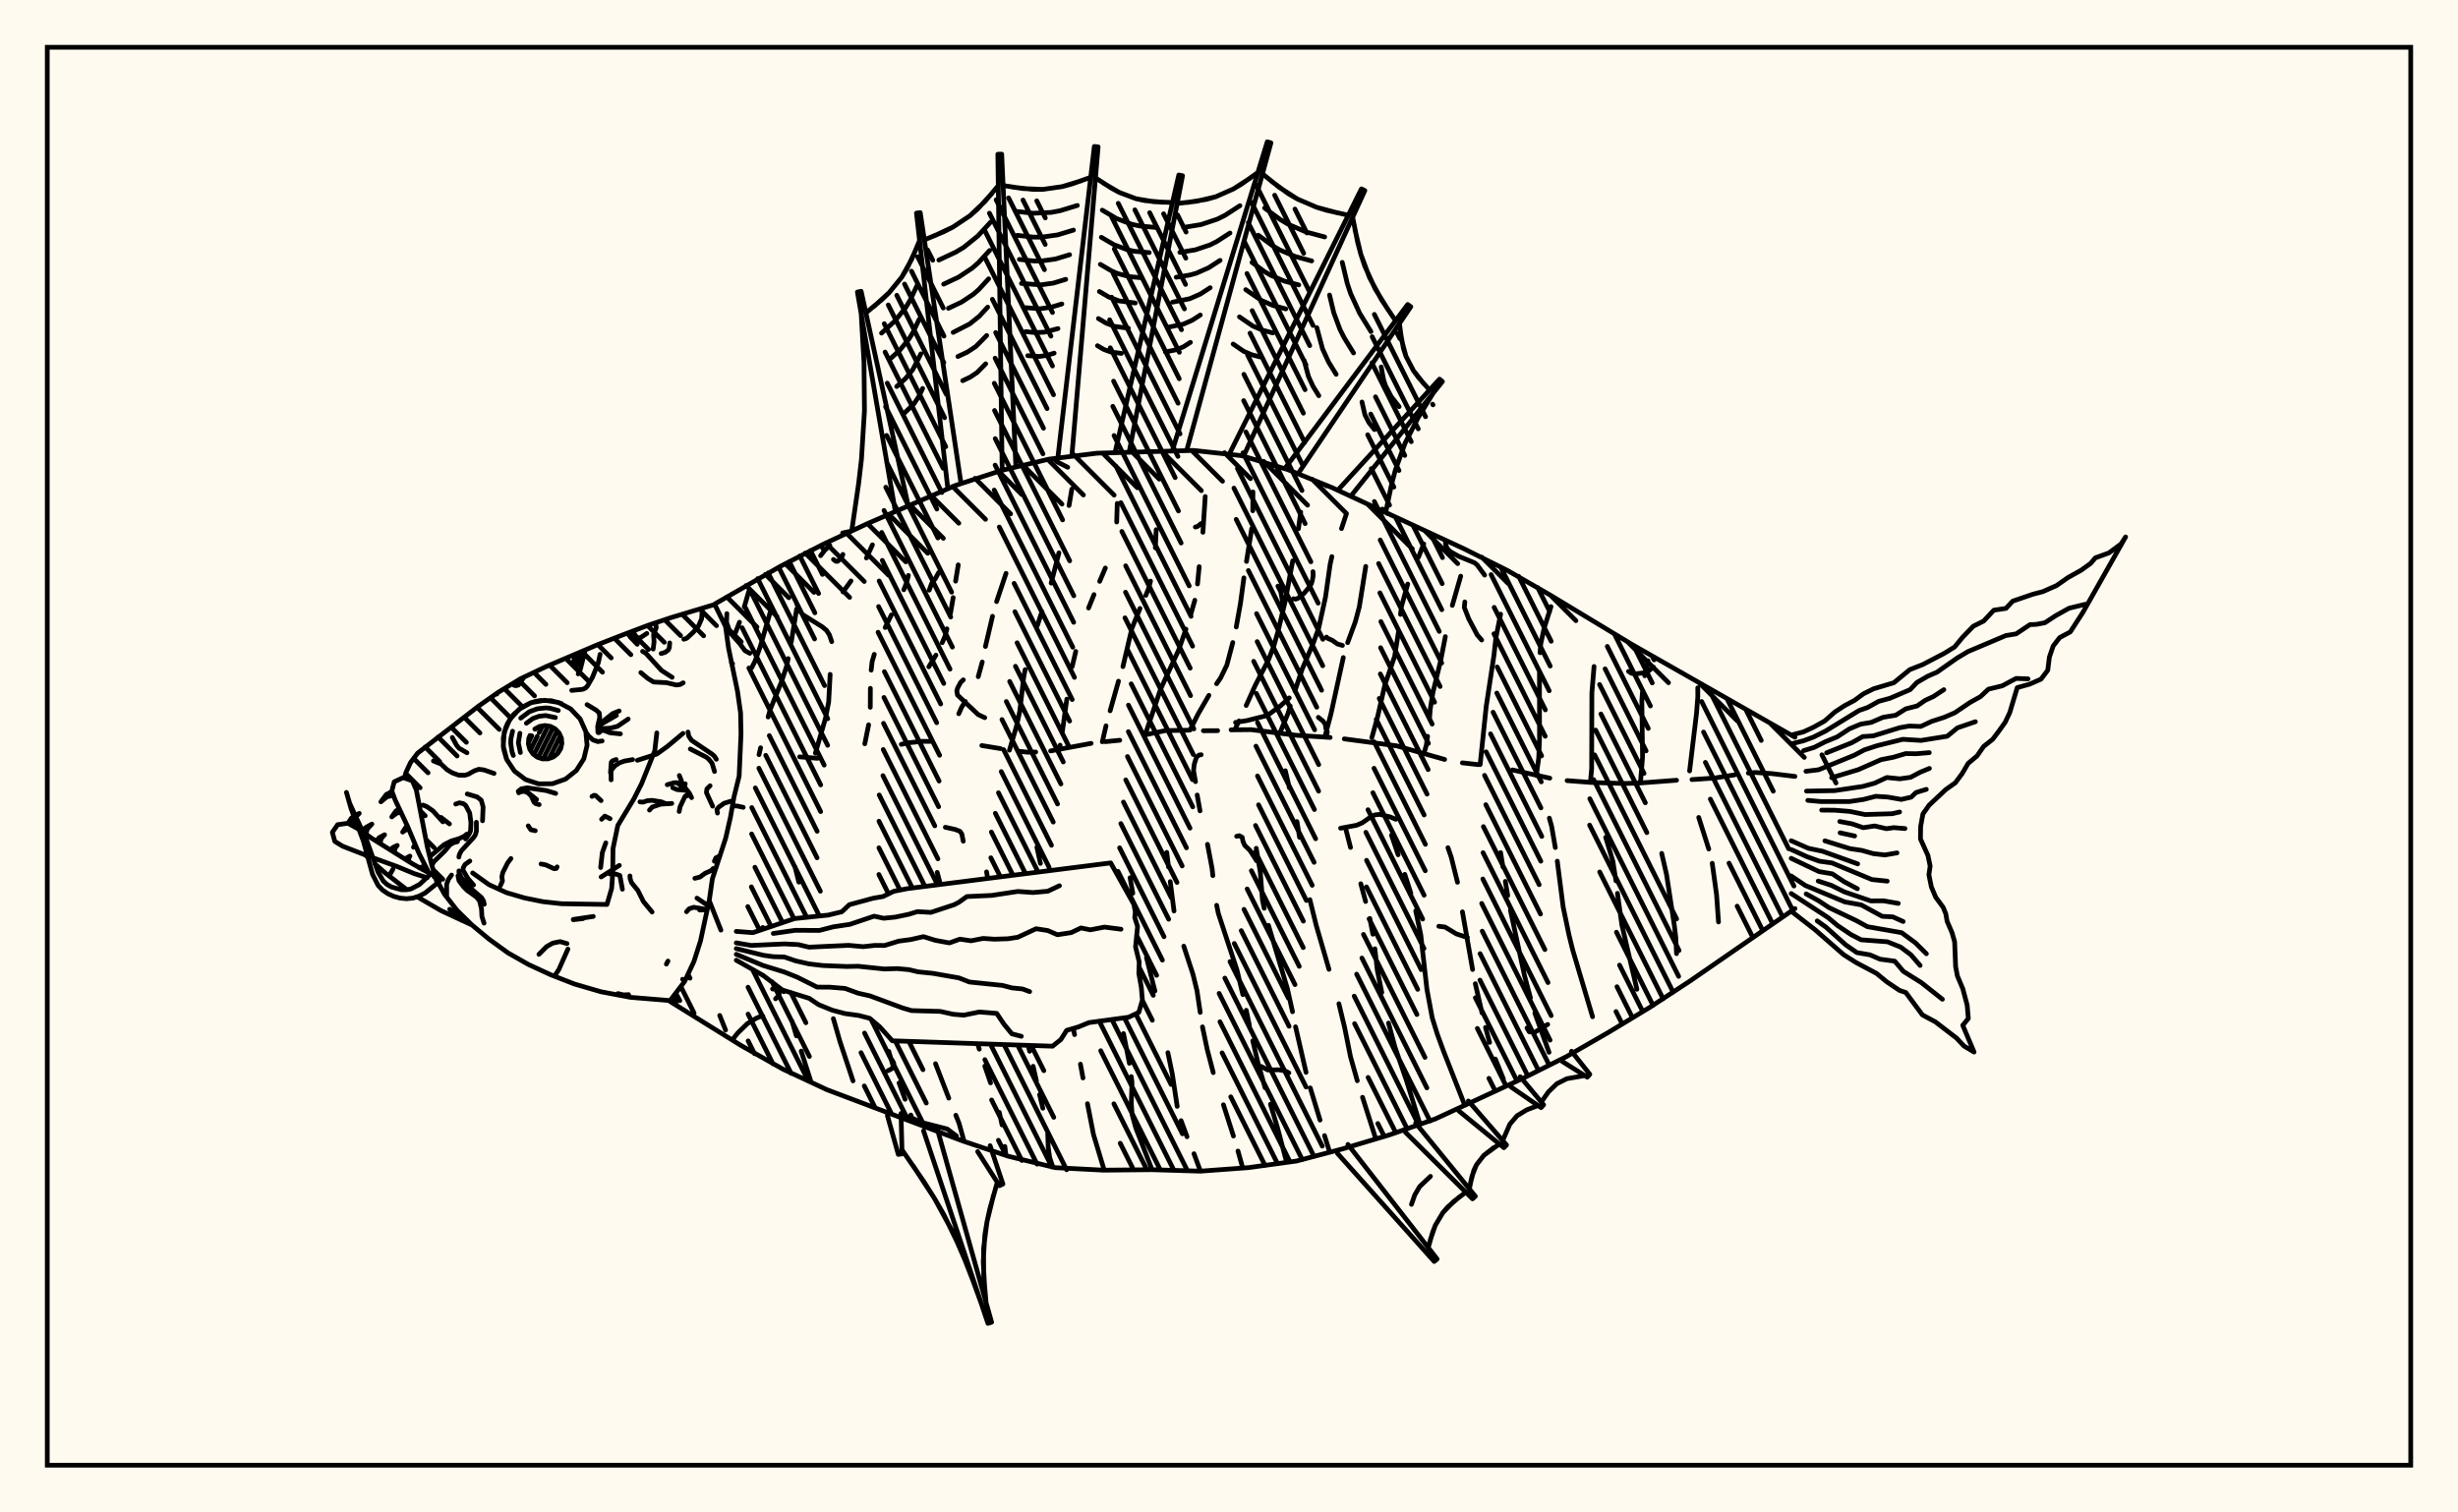 <svg xmlns="http://www.w3.org/2000/svg" width="520" height="320"><rect x="0" y="0" width="520" height="320" fill="floralwhite"/><rect x="10" y="10" width="500" height="300" stroke="black" stroke-width="1" fill="none"/><path stroke="black" stroke-width="1" fill="none" stroke-linecap="round" stroke-linejoin="round" d="
M 151.2 127.8 165.08 119.83 174.17 115.15 183.44 110.82 202.21 102.68 211.94 99.52 221.89 97.15 232.04 95.89 252.49 95.3 262.66 96.41 272.45 99.36 281.92 103.22 309.76 116.13 318.91 120.7 327.78 125.8 345.29 136.37 379.73 155.98 
M 379.73 192.23 357.51 207.57 348.95 213.18 340.2 218.47 331.34 223.58 322.19 228.15 303.62 236.75 293.96 240.11 284.16 243.04 274.27 245.65 264.14 247.04 253.94 247.79 243.72 247.48 233.49 247.58 223.27 247.05 213.33 244.64 203.63 241.39 174.93 230.55 165.66 226.22 156.75 221.19 141.76 211.89 
M 169.17 160.13 172.93 160.44 
M 190.67 157.49 192.06 157.17 195.11 156.85 196.81 156.86 
M 207.71 157.74 211.68 158.39 
M 215.58 158.95 217.47 159.16 219.11 159.11 
M 222.26 158.88 230.83 157.28 
M 233.85 156.92 236.89 156.62 
M 242.4 155.45 246.51 154.58 251.35 154.5 
M 254.58 154.61 257.6 154.59 
M 260.44 154.42 264.68 154.38 274.14 155.56 281.4 156.03 
M 284.39 156.33 295.45 157.8 305.62 160.68 
M 309.37 161.4 312.79 161.78 
M 319.96 162.9 327.87 164.64 
M 331.53 165.16 336.69 165.55 343.52 165.77 346.74 165.68 354.68 165.08 
M 357.94 164.94 362.69 164.62 366.98 163.94 
M 369.87 163.57 371.35 163.44 374.76 163.67 379.73 164.27 
M 142.96 210.13 143.82 211.71 
M 152.26 214.85 153.5 217.94 
M 158.4 125.15 157.45 128.43 
M 156.44 131.65 155.26 134.71 
M 150.03 190.52 152.51 196.79 
M 163.15 128.79 160.83 136.84 159.72 139.91 159.01 141.3 
M 161.37 196.23 161.47 196.51 
M 165.72 209.52 165.81 209.82 
M 167.55 216.04 168.48 219.17 
M 169.5 222.39 171.6 228.99 
M 175.56 115.41 174.5 116.41 173.6 117.57 
M 168.53 128.85 167.39 135.87 
M 166.74 139.34 166.38 141.04 165.36 144.15 162.96 150.07 162.5 151.7 
M 160.91 158.21 160.57 159.67 
M 168.16 183.34 169 186.64 
M 176.3 215.52 177.7 220.38 180.46 228.69 
M 184.57 115.27 183.29 118.06 
M 180.03 122.91 178.34 125.24 
M 175.62 142.68 175.31 148.49 174.65 151.92 172.5 159.34 
M 188.02 222.44 189 225.7 
M 190.2 229.13 191.47 232.58 
M 192.69 235.91 193.26 237.45 
M 192.17 121.75 191.77 123.35 191.2 124.78 
M 188.57 130.11 187.26 132.77 
M 184.96 138.44 184.5 139.98 184.3 141.79 
M 184.13 145.64 184.11 149.65 
M 183.76 153.35 182.95 157.37 
M 197.91 225.05 200.72 232.34 
M 202.21 235.96 202.9 237.69 203.96 241.5 
M 202.72 119.51 202.16 122.96 
M 201.65 126.43 201.07 129.82 
M 200.33 133.04 199.92 134.6 199.33 135.98 
M 198 138.61 196.5 141.08 
M 198.27 184.58 198.95 187.13 
M 206.81 220.82 207.17 221.98 
M 208.34 225.57 209.56 229.11 
M 211.4 235.34 211.99 238.01 
M 212.58 242.56 212.81 244.47 
M 212.83 121.31 210.83 127.29 
M 209.97 130.39 208.47 136.78 
M 207.8 140.06 206.95 143.17 
M 204.23 148.41 203.44 149.62 202.83 151.01 
M 208.71 184.47 208.96 185.87 
M 217.53 221.18 217.82 222.42 
M 218.56 225.6 219.25 228.65 
M 219.93 231.6 220.62 234.48 
M 221.65 239.65 221.75 242.71 222.06 244.92 222.74 246.92 
M 226.75 103.48 226.16 106.96 
M 224.02 116.97 222.38 123.37 
M 220.43 129.39 219.45 132.37 
M 216.88 141.67 216.56 143.33 215.74 150.49 215.01 153.76 213.55 158.72 
M 219.36 179.24 220.11 182.68 
M 227.06 217.59 227.33 218.9 
M 228.57 225.15 229.11 228.07 
M 230.06 233.52 231.33 240.04 233.6 247.58 
M 236.36 106.51 236.24 110.45 
M 233.84 120.18 232.64 123 
M 231.44 125.8 230.29 128.64 
M 227.58 137.83 226.82 141.05 
M 225.69 147.92 224.72 154.98 
M 224.27 157.66 224.14 158.64 
M 237.68 218.68 238.93 224.97 
M 239.33 227.79 239.48 229.12 239.33 233.47 239.5 235.8 240.3 238.7 243.72 247.48 
M 244.6 112.06 244.42 115.91 
M 243.4 122.95 242.98 124.54 242.4 125.96 
M 241.17 128.73 239.45 132.97 237.56 141.04 
M 236.62 144.12 234.85 150.39 
M 233.98 153.57 233.2 156.95 
M 239.07 185.71 239.65 188.99 
M 242.54 202.6 244.33 209.68 
M 247.07 222.72 248.02 227.32 249.04 234.08 
M 249.86 237.1 251.12 240.51 
M 252.59 244.1 253.96 247.79 
M 254.97 105.05 254.48 112.62 
M 253.69 119.89 253.34 123.56 
M 252.77 127 251.88 130.11 
M 250.89 133.11 249.34 137.55 245.52 145.82 242.27 155.46 
M 246.83 180.34 247.21 183.45 
M 247.57 186.53 248.37 192.75 
M 250.43 200.18 252.37 206.11 253.23 209.61 253.91 214.2 
M 254.39 217.26 255.39 222.04 256.67 226.94 
M 258.82 233.74 260.94 240.36 
M 261.9 243.53 262.91 247.13 
M 265.06 104.08 265.03 108.07 
M 264.8 111.86 263.7 118.79 
M 263.15 122.26 262.44 127.57 261.53 132.66 
M 260.8 135.94 259.54 140.73 258.21 143.46 257.38 144.66 
M 255.75 147.12 253.49 151.02 251.76 154.46 
M 253.27 168.21 253.87 171.56 
M 255.45 178.64 256.42 183.74 256.58 185.26 
M 257.39 191.54 257.74 193.24 261.69 205.25 262.93 210.43 
M 263.65 213.75 264.33 217.01 
M 265.03 220.23 266.18 225.1 267.64 230.15 
M 268.77 233.63 270.26 238.6 272.2 245.94 
M 275.17 108.35 274.69 111.87 
M 273.48 118.66 271.91 127.09 270.38 133.56 269.48 136.68 268.35 139.61 265.56 144.99 263.64 149.26 
M 262.13 152.52 261.24 154.33 
M 265.76 179.48 266.62 184.49 267.08 190.44 267.45 192.17 
M 268.35 195.78 272.32 209.06 273.44 214.06 
M 274.08 217.25 276.3 226.89 
M 277.19 230.18 279.26 236.98 
M 280.21 240.27 281.31 243.79 
M 284.79 108.85 283.8 111.84 
M 281.76 117.76 281.4 119.38 280.41 126.36 278.97 132.9 277.91 135.86 275.48 141.58 273.94 146.21 
M 272.96 149.38 272.47 150.97 270.77 155.07 
M 271.92 163.07 272.78 166.69 
M 274.37 173.82 274.93 177.16 
M 277.11 190.35 278.44 195.74 281.15 205.09 
M 283.25 212.37 284.46 217.39 285.71 223.6 287.14 228.66 
M 288.25 232.16 291.06 240.98 
M 288.93 119.84 287.57 128.39 286.73 131.54 285.1 135.97 
M 284.18 139.12 281.58 151 280.27 155.95 
M 284.75 175.58 285.71 179.3 
M 287.88 186.98 288.9 190.73 
M 289.79 194.32 290.44 197.66 
M 290.86 200.74 291.36 205.17 292.32 209.99 
M 293.75 216.46 295.09 221.48 297.62 228.85 300.41 237.87 
M 301.2 115.07 300.08 117.91 
M 297.81 123.57 296.51 128.22 296.28 129.99 
M 295.87 133.58 295.05 138.84 292.96 144.96 291.42 151.73 290.22 156.07 
M 294.38 176.71 295.78 180.85 
M 297.19 184.99 298.47 188.99 
M 299.5 192.71 300.57 197.76 301.87 209.31 302.99 215.34 304.07 218.81 305.45 222.57 309.88 233.86 
M 309.02 121.9 307.24 128.09 
M 305.77 134.69 304.77 139.82 303.15 146.47 302.57 150.06 302.42 152.01 
M 302.01 155.79 301.75 157.64 301.23 159.45 
M 306.32 179.35 307.02 181.38 308.34 186.67 
M 309.38 192.92 311.53 205.12 
M 312.11 208.13 313.53 214.32 
M 314.27 217.39 315.13 220.56 
M 316.35 224.07 318.05 228.29 
M 317.46 129.94 316.45 135 316.05 138.67 314.42 149.42 313.13 161.77 
M 317.46 180.39 317.96 183.44 
M 318.46 186.48 318.97 189.5 
M 319.53 192.55 322.5 206.36 323.77 211.12 
M 324.7 214.34 327.7 222.64 
M 328.12 128.34 326.67 132.91 325.95 136.22 325.81 138.1 
M 325.68 142.04 325.69 156.43 325.52 160.41 325.01 164.08 
M 327.77 173.1 328.25 174.82 329.03 179.32 
M 329.45 182.2 330.69 191.89 331.93 197.83 332.69 200.92 336.91 215.12 
M 337.23 141.01 336.77 146.55 336.72 162.69 336.45 165.55 
M 339.69 177.16 341.21 182.22 341.86 186.37 
M 342.18 189.01 343.11 195.68 346.29 209.31 
M 348.65 139.78 347.95 142.98 
M 347.47 146.42 347.34 148.25 347.49 160.21 347.04 165.66 
M 351.54 180.56 352.56 185.01 354.2 195.7 354.51 198.27 354.68 201.76 
M 359.17 145.52 359.18 147.44 358.9 150.97 357.44 163.11 
M 359.37 172.95 361.5 179.64 
M 362.23 182.65 363.14 189.26 363.56 195.07 
M 314.08 121.68 312.48 119.5 311.92 119.06 308.61 117.71 306.88 116.74 306.2 116.11 305.83 115.2 305.75 114.31 
M 273.63 126.68 274.12 126.77 274.64 126.56 275.86 125.54 276.89 124.33 277.39 123.57 277.63 122.85 277.81 121.7 277.76 120.95 
M 252.88 111.51 253.36 111.38 254.08 110.78 
M 225.88 98.86 223.68 97.74 222.97 97.02 
M 187.85 226.54 188.59 226.15 189.11 225.59 189.08 224.91 188.61 224.11 
M 265.86 182.15 264.43 179.92 263.33 178.86 262.95 178.01 262.79 177.15 262.17 176.81 261.61 176.94 
M 203.78 177.98 203.47 176.43 203.09 175.89 202.07 175.49 199.99 175.03 
M 284 136.56 282.94 136.25 281.82 135.46 280.8 135.02 280.63 134.79 
M 252.91 165.38 252.5 163.02 252.65 161.67 253.1 160.25 253.61 159.77 254.11 159.68 
M 272.66 226.99 271.89 226.58 270.54 226.34 268.23 226.39 266.81 225.64 
M 270.35 124.01 270.96 125.23 271.29 127.04 271.27 128.23 271.03 129.01 
M 327.42 216.75 324.7 218.39 323.52 218.31 323.04 217.5 
M 198.59 121.12 197.89 122.4 197.11 123.41 196.58 124.86 
M 280.8 102.77 280.58 102.8 
M 175.96 135.76 175.45 134.29 174.85 133.37 173.95 132.62 169.78 130.01 169.07 129.09 168.52 127.63 
M 349.8 141.13 348.76 141.96 347.61 142.37 345.77 142.6 345.12 142.44 344.52 142.05 
M 158.63 138.23 157.61 137.67 156.49 136.16 154.48 133.9 153.7 131.65 153.77 129.83 
M 157.23 170.81 156 170.54 154.94 170.53 
M 164.07 211.32 164.81 210.57 164.87 210.05 164.19 209.34 163.43 209.24 
M 310.45 198.36 308.1 197.59 305.7 196.14 304.39 195.98 
M 176.32 118.37 176.81 118.75 177.19 118.77 178.04 118 178.32 117.3 
M 161.4 215 161.02 215 159.98 215.44 158.12 216.57 156.09 218.54 155.22 219.63 
M 202.33 240.33 200.39 238.87 195.09 237.51 193.02 236.6 192.55 236.08 
M 272.75 147.66 270.8 149.42 268.61 151.01 267.6 151.5 263.87 152.44 261.38 152.85 
M 313.45 135.41 312.51 134.33 310.72 130.93 309.78 128.53 309.89 127.35 
M 295.28 173.34 294.08 172.84 291.91 172.31 290.92 172.4 290.05 172.79 288.22 174.07 287.02 174.6 283.61 175.23 
M 203.8 143.84 203.23 144.37 202.59 145.56 202.41 146.18 202.56 147.05 206.94 151.19 208.33 151.84 
M 278.9 151.77 279.9 152.58 280.38 153.28 280.5 154.15 280.81 154.88 280.61 155.63 
M 178.26 112.76 179.68 112.46 
M 189.35 107.86 181.39 61.79 182.18 61.63 192.13 106.96 
M 200.47 102.98 193.88 45.09 194.68 44.98 203.31 102.28 
M 212.01 99.16 211.1 32.63 211.91 32.61 214.91 98.73 
M 223.85 96.32 231.51 30.99 232.31 31.07 226.78 96.17 
M 235.97 95.38 249.38 37.02 250.17 37.18 238.88 95.66 
M 248.12 95.01 268.1 30 268.87 30.22 251.04 95.36 
M 260.3 95.6 288.01 39.96 288.74 40.31 263.1 96.48 
M 272.06 98.8 297.8 64.42 298.46 64.89 274.67 100.14 
M 283.33 103.37 304.54 80.21 305.15 80.73 285.78 104.96 
M 292.46 107.7 293.54 108.68 
M 180.2 112.24 181.66 102.19 182.25 97.1 182.88 86.89 182.78 76.65 182.19 66.4 
M 183.19 66.2 186.54 63.41 188.09 61.93 190.77 58.64 192.85 54.9 194.54 50.88 
M 195.55 50.75 199.64 49.04 201.59 48.05 205.18 45.66 208.33 42.67 211.19 39.28 
M 212.21 39.25 216.43 39.9 220.6 40.07 224.69 39.49 226.72 38.94 230.74 37.52 
M 231.75 37.62 235.06 39.77 236.76 40.7 240.32 42.04 244.1 42.68 248.04 42.85 
M 249.04 43.06 253.2 42.57 257.19 41.63 260.91 39.99 262.68 38.93 266.1 36.5 
M 267.08 36.78 270.66 39.66 274.46 42.1 278.58 43.87 280.75 44.52 285.24 45.53 
M 286.16 45.96 287.21 51.23 287.89 53.8 289.73 58.74 292.25 63.39 295.23 67.86 
M 296.06 68.45 296.53 72 297.43 75.36 299.02 78.41 300.06 79.82 302.42 82.52 
M 303.19 83.18 300 88.39 297.25 93.77 295.2 99.43 294.42 102.36 293.16 108.34 
M 184.89 64.83 188.09 61.93 190.77 58.64 191.88 56.82 193.72 52.91 
M 186.49 70.48 189.25 67.98 191.55 65.15 192.5 63.59 194.09 60.23 
M 188.1 76.13 190.4 74.04 192.33 71.67 193.13 70.36 194.46 67.55 
M 189.7 81.78 191.56 80.09 193.11 78.19 194.82 74.86 
M 191.3 87.43 193.34 85.45 194.38 83.9 195.19 82.18 
M 197.61 49.92 201.59 48.05 205.18 45.66 206.81 44.23 209.78 41 
M 198.62 55.02 202.2 53.34 203.87 52.34 206.89 49.91 209.57 47 
M 199.63 60.12 202.81 58.63 205.68 56.72 206.98 55.58 209.36 52.99 
M 200.64 65.23 203.42 63.92 205.93 62.25 207.07 61.25 209.15 58.99 
M 201.64 70.33 205.14 68.54 207.16 66.92 208.95 64.98 
M 202.65 75.43 204.64 74.5 206.44 73.31 208.74 70.98 
M 203.66 80.54 205.25 79.79 206.69 78.83 208.53 76.97 
M 214.32 39.61 218.52 40.07 220.6 40.07 224.69 39.49 228.73 38.26 
M 214.77 44.7 218.59 45.12 222.37 44.94 224.23 44.59 227.92 43.47 
M 215.21 49.79 218.67 50.17 220.38 50.17 223.77 49.69 227.1 48.68 
M 215.65 54.88 218.75 55.22 220.28 55.22 223.3 54.8 226.28 53.89 
M 216.09 59.97 220.17 60.27 222.84 59.9 225.46 59.1 
M 216.54 65.07 220.07 65.32 222.37 65 224.64 64.31 
M 216.98 70.16 218.97 70.37 220.94 70.28 223.82 69.52 
M 217.42 75.25 219.85 75.42 221.44 75.2 223.01 74.72 
M 233.39 38.73 236.76 40.7 240.32 42.04 242.18 42.44 246.06 42.8 
M 233.19 44.46 236.21 46.24 239.42 47.45 241.1 47.81 244.59 48.13 
M 232.99 50.2 235.67 51.77 238.52 52.85 240.02 53.17 243.12 53.45 
M 232.78 55.93 235.13 57.31 236.36 57.85 238.93 58.53 241.65 58.78 
M 232.58 61.67 234.59 62.85 236.73 63.66 240.18 64.11 
M 232.37 67.4 234.05 68.39 235.83 69.06 238.71 69.44 
M 232.17 73.14 233.51 73.93 234.94 74.46 237.23 74.77 
M 251.13 42.85 255.23 42.18 257.19 41.63 260.91 39.99 264.4 37.74 
M 250.37 48.12 254.05 47.52 257.52 46.37 259.17 45.55 262.31 43.52 
M 249.6 53.39 252.87 52.86 255.96 51.83 257.42 51.1 260.21 49.3 
M 248.83 58.66 251.7 58.19 253.07 57.81 255.68 56.66 258.12 55.09 
M 248.06 63.93 251.7 63.2 253.93 62.22 256.02 60.87 
M 247.3 69.2 250.33 68.59 252.19 67.77 253.93 66.65 
M 246.53 74.47 248.95 73.98 250.44 73.33 251.84 72.43 
M 268.85 38.25 272.52 40.96 274.46 42.1 278.58 43.87 282.98 45.05 
M 267.53 44.01 270.83 46.44 272.57 47.47 276.28 49.07 280.24 50.13 
M 266.2 49.76 269.13 51.93 270.68 52.85 273.97 54.26 277.5 55.21 
M 264.87 55.52 267.44 57.42 268.79 58.22 271.67 59.46 274.76 60.28 
M 263.54 61.28 266.9 63.59 269.37 64.65 272.02 65.36 
M 262.21 67.04 265.01 68.96 267.07 69.85 269.27 70.44 
M 260.88 72.79 263.12 74.33 264.77 75.04 266.53 75.51 
M 286.65 48.61 287.89 53.8 288.72 56.3 290.91 61.09 293.71 65.63 
M 283.96 55.51 285.02 59.98 285.74 62.13 287.63 66.25 290.03 70.16 
M 281.27 62.42 282.16 66.16 283.48 69.71 284.34 71.41 286.35 74.68 
M 278.58 69.32 279.78 73.79 281.05 76.57 282.67 79.2 
M 275.89 76.23 276.8 79.62 277.76 81.72 279 83.72 
M 296.26 70.24 296.9 73.71 297.43 75.36 299.02 78.41 301.21 81.19 
M 292.2 77.64 292.69 80.31 293.1 81.57 294.31 83.91 295.99 86.04 
M 288.13 85.05 288.76 87.78 289.6 89.41 290.77 90.89 
M 155.76 197.06 159.28 197.33 168.1 194.35 175.22 193.61 178.09 192.91 179.68 191.41 184.74 190.04 186.82 189.68 189.08 188.58 191.99 188.01 234.97 182.57 239.88 191.36 240.18 192.96 240.06 194.14 240.66 196.02 240.23 200.34 241.01 203.57 240.92 205.93 241.45 208.9 241.68 211.58 240.92 214.19 238.77 215.22 230.37 216.36 228.12 217.28 225.66 218 224.42 219.95 222.68 221.35 188.78 220.21 186.08 217.22 183.98 215.45 181.67 214.85 178.76 214.45 176.08 213.74 173.18 212.56 171.2 211.23 165.52 209.46 161.45 206.38 155.76 203.16 
M 163.59 197.5 168.25 196.83 173.33 196.86 176.32 196.09 179.79 195.57 184.93 193.84 186.94 194.28 189.38 194.04 192.26 193.44 194.08 192.88 196.93 193.04 201.85 191.42 202.84 190.91 204.54 189.69 209.79 189.45 215.32 188.61 218.55 188.84 221.67 188.56 224.13 187.4 
M 155.76 199.49 158.94 200.03 165.95 199.71 168.86 199.85 171.15 200.4 179.53 200.01 182.62 200.29 185.07 200.02 187.15 200.04 190.09 199.13 192.64 198.79 195.37 198.17 197.83 198.94 200.84 199.5 203.07 198.7 205.42 199.05 207.97 198.55 210.39 198.71 213.22 198.62 215.32 198.3 219.19 196.5 221.66 196.88 223.7 197.77 226.61 197.32 228.69 196.33 230.66 196.73 233.65 196.15 237.15 196.6 
M 155.76 200.7 161.52 202.12 163.59 202.41 165.9 202.47 168.37 203.31 171.11 203.93 174.02 204.28 179.12 204.49 181.54 204.44 187.09 205.02 189.83 204.93 192.31 205.16 194.21 205.62 197.31 205.93 202.86 206.9 205.08 207.77 212.07 208.49 214.1 209.02 216.31 209.24 217.83 209.8 
M 155.76 201.91 161.4 204.26 165.91 205.65 168.69 206.76 172.86 208.85 175.54 208.86 178.78 209.13 181.55 210.14 184.03 210.7 191 213.28 192.87 213.82 198.92 213.99 201.67 214.6 203.9 214.78 207.19 214.11 210.86 214.41 212.37 216.66 214.06 218.73 216.07 219.26 
M 209.46 242.4 212.17 250.51 211.44 250.86 206.83 243.65 
M 198.16 238.41 209.78 279.76 209 280 195.38 239.26 
M 190.61 235.58 190.84 244.13 190.04 244.25 187.73 236.02 
M 210.98 250.14 209.42 255.7 208.8 258.5 208.08 264.15 208.11 269.86 208.61 275.62 
M 207.64 275.92 204.83 268.19 201.58 260.68 197.67 253.52 195.48 250.05 190.82 243.27 
M 210.17 252.92 208.8 258.5 208.34 261.32 208.01 267 208.33 272.74 
M 206.26 272.04 203.28 264.4 199.71 257.06 197.67 253.52 193.18 246.65 
M 332.46 222.42 336.33 227.3 335.79 227.9 330.52 224.59 
M 321.6 227.81 326.56 233.75 326.02 234.35 319.64 229.96 
M 310.64 232.94 318.71 242.25 318.15 242.83 308.61 235.03 
M 299.49 237.62 312.12 253.11 311.52 253.65 297.33 239.57 
M 285.16 242.14 304.03 266.38 303.41 266.9 282.93 244.01 
M 335.27 227.57 331.47 228.23 329.33 229.31 327.57 231.03 326.07 233.16 
M 325.38 233.91 322.99 234.82 320.94 236.07 319.41 237.86 317.9 241.32 
M 317.19 242.05 313.92 244.44 312.35 246.45 311.4 248.87 310.85 251.56 
M 310.1 252.24 307.47 254.26 305.25 256.56 303.64 259.27 303.06 260.77 302.15 263.96 
M 316.03 242.8 313.92 244.44 312.35 246.45 311.8 247.61 311.1 250.2 
M 308.76 253.23 306.29 255.36 305.25 256.56 303.64 259.27 302.57 262.35 
M 302.62 248.89 300.34 251.05 299.3 252.82 298.6 254.82 
M 378.93 155.53 381.56 154.84 383.66 153.86 386.01 152.55 388.19 150.63 390.23 149.3 392.32 148.19 394.21 146.8 396.35 145.74 400.65 144.45 404.03 141.68 406.8 140.59 411.32 138.23 413.5 136.89 415.24 134.78 417.45 132.5 419.65 131.4 421.8 129.1 424.37 128.72 425.79 127.19 430.05 125.73 432.16 125.18 435.06 123.9 437.49 122.2 440.27 120.65 442.3 119.19 443.27 118.03 446.16 116.98 448.71 115.09 449.68 113.6 440.66 129.54 437.97 133.71 435.73 134.9 434.36 136.68 433.56 139.02 433.21 141.81 431.79 143.69 429.41 144.74 426.75 145.49 425.18 150.74 424.22 152.79 422.96 154.56 421.56 156.42 419.65 157.93 418.24 159.95 416.37 161.51 415.11 163.66 413.66 165.62 411.65 167.04 408.11 170.36 406.8 172.22 406.32 174.86 406.28 177.5 407.87 181.01 408.33 183.23 408.07 185.09 408.59 187.66 409.52 189.85 411.08 191.96 411.64 193.33 411.92 194.93 412.96 197.33 413.51 199.26 413.72 204.51 414.09 206.47 415.25 209.23 416.16 212.65 416.41 215.48 415.23 216.93 417.62 222.59 415.47 221.3 413.92 219.64 409.45 216.21 406.69 214.73 403.19 210 401.84 209.54 399.14 207.72 396.99 205.95 392.62 203.63 390.02 201.98 383.94 196.67 378.93 192.78 
M 378.93 157.39 381.54 156.73 383.65 155.95 386.19 154.68 393.3 150.32 395.1 149.69 397.44 148.39 399.82 147.74 404.1 145.91 405.51 144.41 407.86 143.05 409.78 142.22 414.03 139.23 416.35 137.85 424.35 134.47 426.53 134.11 429.44 132.16 430.8 132.1 432.6 131.76 434.91 130.25 437.71 128.69 441.15 127.85 
M 381.56 158.82 383.83 158.12 386.14 156.94 388.66 155.91 391.23 154.22 393.61 153.22 395.86 152.84 398.38 151.76 401.03 151.33 403.17 149.98 405.57 149.36 407.29 148.17 409.04 147.36 411.23 145.92 
M 386.42 159.28 391.75 157.15 394.08 155.84 396.32 155.69 401.91 153.96 403.89 153.61 406.34 153.7 408.67 152.62 411.27 151.78 413.56 150.8 416.74 148.64 418.97 147.4 420.66 145.81 423.58 145.11 426.51 143.54 429.04 143.63 
M 382.05 163.19 384.75 162.86 392.25 159.8 394.41 158.66 397.07 157.78 402.55 156.42 406.41 156.66 411.95 155.77 414.12 153.99 417.9 152.7 
M 387.49 164.54 393.14 162.84 397.93 160.73 400.53 160.22 403.16 159.44 405.43 159.47 408.15 159.24 
M 382.17 167.38 388.11 167.28 394.08 166.39 396.62 165.69 399.16 164.5 401.89 164.78 404.19 164.46 406.2 163.4 408.18 162.58 
M 382.45 169.34 385.23 169.59 391.25 169.59 394.21 169.15 396.83 168.48 399.36 168.64 402.22 169.14 404.32 168.66 405.34 167.68 407.52 167.01 
M 385.38 171.4 388.14 171.42 391.35 171.68 394.56 172.34 400.31 172.16 401.87 171.8 
M 389.21 173.81 391.83 174.31 394.18 175.12 396.59 174.75 399.07 175.33 400.64 175.11 403 175.3 
M 389.28 176.2 392.36 176.88 
M 386.06 177.9 391.36 179.55 393.86 179.92 396.31 180.61 398.76 180.89 401.32 180.45 
M 378.93 177.88 382.57 179.48 385.55 180.1 393 182.78 
M 378.93 179.74 382.28 181.26 384.91 182.21 387.54 182.57 396.01 186.09 399.25 186.43 
M 378.93 181.6 384.83 184.41 387.63 184.88 390.14 186.55 392.94 188.04 
M 384.65 186.41 387.47 187.34 390.16 188.69 395.77 190.61 398.45 190.59 401.59 191.14 
M 378.93 185.33 381.91 187.34 390.3 190.83 393.74 191.45 398.18 193.87 400.43 193.99 402.62 194.97 
M 382.1 189.13 384.73 190.57 386.92 192.02 392.75 194.8 395.05 196.06 402.29 197.33 405.2 199.47 407.54 201.79 
M 378.93 189.05 386.75 194.15 388.74 195.82 391.56 197.72 393.72 198.84 399.29 199.26 402.09 200.38 404.24 201.99 406.21 204.27 
M 384.44 194.84 386.29 196.16 390.45 199.89 392.83 201.55 395.59 202.02 397.73 202.94 400.84 203.36 402.67 205.52 406.49 207.91 410.92 211.42 
M 85.56 164.62 85.89 163.4 86.85 161.34 88.34 159.36 101.21 149.42 105.41 146.47 110.14 143.6 115.47 141.07 126.4 136.41 131.82 134.3 137.13 132.29 141.97 130.67 151.2 127.89 153.49 132.55 154.12 137.09 156.02 146.26 156.67 150.81 156.76 155.3 156.37 164.21 155.29 168.56 154.52 172.95 153.53 177.31 150.7 185.95 150.07 190.35 148.19 199.09 146.81 203.41 144.83 207.66 141.76 211.7 133.36 211.01 127.13 209.83 121.54 208.2 116.47 206.22 111.83 204.08 107.47 201.61 103.4 198.66 99.84 195.7 96.7 192.62 94.05 189.22 92.08 185.64 
M 138.95 155.06 138.52 158.85 135.72 165.83 134.1 169.02 130.7 174.65 129.68 179.56 129.62 184.83 129.4 187.95 128.41 191.36 118.8 191.21 114.85 190.77 110.96 189.98 107.17 188.87 103.46 187.18 99.99 184.7 
M 90.74 184.7 88.57 180.4 86.23 174.86 83.61 169.28 82.89 167.37 83.4 165.41 85.29 164.53 87.22 165.19 88.07 167.13 90.39 179.12 91.34 183.04 92.14 185.62 
M 90.38 185.71 87.64 184.84 84.02 183.34 78.89 181.48 
M 77.75 181.08 72.5 179.04 70.83 178.02 70.31 176.1 71.43 174.48 73.61 174.18 75.97 175.49 
M 76.8 176.03 78.65 177.37 87.18 182.71 91.12 184.91 
M 91.65 185.22 91.93 185.38 
M 107.21 160.71 106.46 157.88 106.67 154.96 107.82 152.26 109.79 150.09 112.35 148.67 115.24 148.16 118.13 148.61 120.72 149.98 122.73 152.11 123.93 154.79 124.2 157.7 123.51 160.55 121.93 163.02 119.64 164.84 116.88 165.82 113.95 165.85 111.17 164.93 108.84 163.15 107.21 160.71 
M 107.1 160.46 106.52 158.34 106.47 156.14 106.97 153.99 107.41 152.98 108.65 151.16 110.3 149.71 112.26 148.7 113.32 148.39 114.41 148.2 116.61 148.25 118.73 148.83 
M 108.59 159.84 108.3 158.99 108.04 157.21 108.08 156.3 108.44 154.71 
M 110.16 151.94 111.99 150.58 113.68 149.96 115.47 149.77 116.37 149.85 118.11 150.33 
M 110.09 159.22 109.66 157.17 109.99 155.14 
M 111.36 153.02 112.73 152.02 114.05 151.54 115.44 151.39 117.49 151.82 
M 112.08 158.52 111.78 157.39 111.86 156.22 112.12 155.61 
M 113.14 154.25 114.13 153.7 115.29 153.5 116.45 153.68 117.48 154.23 118.28 155.08 118.77 156.15 118.87 157.31 118.6 158.45 117.97 159.44 117.05 160.17 115.94 160.56 114.77 160.57 113.66 160.2 112.73 159.49 112.08 158.52 
M 113.25 154.19 113.2 154.29 
M 112.5 155.68 111.8 157.09 
M 114.76 153.59 114.07 154.99 
M 113.66 155.79 112.2 158.71 
M 115.97 153.6 114.89 155.77 
M 114.86 155.82 112.94 159.66 
M 117 153.97 113.85 160.27 
M 117.87 154.64 114.91 160.57 
M 118.56 155.69 116.17 160.48 
M 118.79 157.66 117.86 159.53 
M 91.63 183.98 93.68 186.03 
M 90.13 177.63 91.85 179.35 
M 89 171.65 89.95 172.6 
M 85.83 163.63 88.88 166.68 
M 87.51 160.46 90.56 163.51 
M 89.94 158.04 93.03 161.13 
M 92.68 155.93 96.7 159.95 
M 95.45 153.85 98.66 157.06 
M 98.21 151.76 101.53 155.08 
M 100.93 149.64 105.63 154.33 
M 103.77 147.62 108.1 151.96 
M 106.69 145.69 110.19 149.2 
M 109.71 143.86 113.08 147.23 
M 112.96 142.26 115.49 144.8 
M 116.28 140.73 120 144.45 
M 119.7 139.31 124.39 143.99 
M 123.1 137.85 127.46 142.22 
M 126.48 136.38 129.3 139.2 
M 129.96 135.02 133.46 138.52 
M 133.47 133.68 137.2 137.41 
M 136.98 132.34 140.53 135.89 
M 140.62 131.13 143.98 134.49 
M 144.32 129.98 148.86 134.52 
M 148.06 128.87 151.57 132.38 
M 113.52 169.15 111.46 167.5 110.39 167.36 109.74 167.74 
M 117.56 167.87 115.53 167.26 111.53 166.68 110.29 166.9 109.64 167.42 
M 130.98 150.42 129.58 151 127.4 152.74 126.79 153.63 126.53 154.88 
M 140.97 203.98 141.31 203.34 
M 145.24 192.9 145.8 192.27 146.75 191.96 149.59 192.42 
M 147.44 190.02 149.78 191.6 
M 131.02 183.1 127.17 185.54 
M 134.81 136.32 133.4 134.85 132.76 133.94 
M 144.53 144.47 143.85 144.84 143.09 144.93 140.98 144.44 138.27 144.3 137.03 143.53 135.57 142.31 
M 146.04 158.47 149.41 160.19 149.97 160.65 150.65 161.51 151.16 163.23 
M 98.5 177.51 99.25 176.47 99.55 175.77 99.63 174.06 99.37 172.03 98.52 170.4 98.02 170.03 97.18 169.85 96.41 170.12 
M 137.4 171.4 137.98 170.75 139.75 170.15 142.12 169.99 
M 117.29 206.54 118.21 205.16 120.14 200.81 
M 150.22 166.25 149.55 166.91 149.44 167.68 150.76 170.57 
M 154.61 169.52 153.19 169.95 152.02 170.8 151.66 171.26 151.79 172.03 
M 142.32 166.67 143.23 167.06 145.08 167.22 145.57 167.56 145.97 168.13 
M 104.52 163.64 102.39 162.9 101.3 162.76 100.37 163.08 99.08 163.8 98.41 164.01 97.15 164.02 
M 124.19 149.08 126.14 150.26 126.77 150.84 126.88 151.76 126.44 153.66 126.49 154.95 
M 130.4 151.36 127.21 153.2 126.6 154.32 126.56 155.02 
M 121.99 140.75 122.62 138.07 
M 128.16 178.33 127.42 180.41 127.07 183.55 
M 100.18 187.24 98.96 185.83 97.94 184.08 98 183.6 98.37 182.91 99.4 182.17 
M 104.92 146.81 105.11 146.85 
M 136.84 134.02 135.57 134.86 135.02 135.03 134.48 134.56 133.85 133.53 
M 130.34 160.69 129.57 160.98 129.32 161.26 129.15 163.51 
M 152.31 181.09 151.44 181.51 151.13 182.22 
M 144.97 165.83 144.83 166.21 144.91 166.63 145.82 167.78 146.31 168.76 
M 114.06 170.23 113.37 170.05 112.98 169.73 112.37 168.41 111.7 167.75 110.89 167.41 109.91 167.58 
M 108.09 181.64 107.38 182.59 106.36 184.64 106.17 185.5 106.3 186.4 105.87 187.36 
M 143.71 164.08 144.15 165.16 144.33 166.1 144.68 166.67 
M 138.72 132.02 138.84 132.77 138.27 134.26 138.37 135.85 138.18 137.33 
M 125.24 168.5 125.66 168.27 125.98 168.3 127.16 169.39 
M 91.35 183.08 91.8 182.3 94.07 180.09 95.21 178.73 95.93 178.31 96.79 178.07 
M 94.5 189.79 94.49 187.08 94.87 186.05 95.52 185.14 
M 145.55 154.88 145.71 155.76 146.31 156.64 150.63 159.54 151.18 160.05 151.54 160.65 
M 89.5 170.34 90.31 170.67 91.57 171.54 93.69 173.88 
M 144.49 155.17 141.16 157.95 138.95 159.54 134.85 160.86 
M 114.01 201.91 115.66 200.26 116.95 199.54 118.49 199.22 119.95 199.64 
M 113.24 175.76 112.3 175.55 111.75 174.73 
M 131.67 188.14 131.13 185.22 130.24 184.92 129 184.91 
M 98.21 164.03 96.95 163.98 95.65 163.5 94.56 162.84 93.31 161.65 91.69 161 
M 135.38 169.66 135.99 169.72 136.97 169.41 137.95 169.34 139.9 169.64 140.7 169.98 141.46 170.07 
M 144.66 135.25 145.29 135.04 146.73 133.7 147.77 132.44 148.43 130.92 148.57 129.05 
M 108.76 145 109.16 145.08 109.68 144.94 110.88 143.24 
M 148.01 192.54 149.57 192.51 
M 130.74 210.22 131.94 210.5 132.98 210.44 
M 147 185.83 148.09 185.56 149.15 184.78 150.5 184.17 150.88 183.75 
M 141.68 136.03 141.6 137.03 141.39 137.52 140.69 138.04 139.87 138.27 
M 102.08 173.66 102.2 170.71 101.8 169.29 100.93 168.61 98.85 167.98 
M 143.68 171.69 143.87 170.71 144.83 168.67 145.04 168.37 145.46 168.36 
M 123.94 154.89 124.52 155.72 125.45 156.56 126.47 156.9 127.38 156.77 
M 133.84 160.71 132.07 161.03 131.09 161.38 130.12 162.01 129.46 162.75 129.26 163.24 129.28 165 
M 132.9 152.13 130.62 153.68 129.14 154.05 127.6 154.14 126.78 154.67 
M 102.4 195.32 101.95 193.91 101.86 192.27 101.46 190.62 100.79 189.79 98.83 188.39 98.06 187.62 97.1 186.34 96.89 185.31 
M 90.9 181.26 93.96 178.7 95.45 177.94 97.18 177.42 98.31 176.87 98.73 176.49 
M 142.19 143.3 139.93 141.84 136.63 138.21 135.94 137.81 
M 98.79 159.27 97.11 158.3 96.58 157.67 95.69 156.03 
M 102.45 191.32 102.29 190.62 101.87 189.91 99.31 187.71 97.59 185.68 97.09 184.61 97.09 184.25 
M 117.86 183.41 117.69 183.74 117.22 183.8 115.46 182.99 114.46 182.8 
M 121.27 140.22 121.82 138.41 
M 141.16 166.03 142.59 165.61 143.27 165.6 144.96 166.98 
M 122.32 142.58 122.76 141.66 123.8 137.55 
M 121.95 140.43 122.47 138.13 
M 144.4 207.19 144.96 207.38 
M 120.95 146.07 123.17 145.86 123.79 145.63 124.24 145.2 125.33 143.32 126.57 140.25 126.96 138.44 
M 137.95 192.96 136.12 190.75 134.94 188.39 133.62 186.78 133.31 185.94 133.27 185.33 
M 123.34 194.36 121.28 194.59 
M 127.27 173.34 127.96 172.67 129.06 173.21 
M 93.29 172.94 95.08 174.32 
M 131.25 155.27 129.04 155.04 127.67 154.51 127.08 154.65 126.74 155.01 
M 97.08 181.34 97.17 180.82 97.59 180.02 100.2 177.19 100.56 176.63 100.79 175.85 100.78 173.97 
M 125.51 193.9 121.27 194.53 
M 92.94 186.51 89.93 188.94 88.72 189.57 87.38 190.01 85.98 190.15 84.6 190.01 83.29 189.65 82.07 189.09 80.94 188.33 79.99 187.33 78.81 184.99 76.87 177.95 74.29 171.15 73.29 167.65 73.98 169.97 77.54 177.7 79.98 184.52 81.1 186.43 81.88 187.13 82.81 187.66 84.87 188.24 85.92 188.26 86.91 188.09 88.75 187.13 91.23 184.8 
M 92.08 185.64 92.36 186.41 
M 87.81 178.64 87.48 179.25 87.97 179 
M 86.2 174.79 85.83 175.04 85.18 176.05 85.99 175.49 86.47 175.44 
M 84.51 171.14 83.77 171.57 82.88 172.84 83.93 172.03 84.86 171.88 
M 82.93 167.46 81.71 168.11 80.58 169.64 81.88 168.57 83.24 168.29 
M 91.87 185.55 92.81 186 
M 88.66 183.59 89.4 183.39 89.49 184.05 
M 85.69 181.68 86.72 181.13 86.47 181.6 86.45 182.21 
M 82.64 179.84 83.11 179.31 84.04 178.87 83.55 179.51 83.43 180.31 
M 79.61 177.98 80.2 177.23 81.36 176.61 80.64 177.43 80.4 178.48 
M 76.7 175.97 77.28 175.14 78.68 174.35 77.72 175.35 77.42 176.46 
M 73.62 174.18 74.36 173.06 76 172.09 74.8 173.27 74.4 174.59 
M 77.33 180.93 77.83 181.41 
M 79.29 182.75 81.43 184.64 86.07 188.24 
M 88.24 189.73 93.3 192.67 99.84 195.7 
M 82.31 185.35 83.15 183.87 
M 97.62 194.71 97.09 194.01 95.14 192.37 
M 154.69 140.14 154.98 140.43 
M 153.42 132.41 156.81 135.8 
M 153.77 126.29 160.14 132.66 
M 157.83 123.88 164.39 130.44 
M 161.93 121.52 166.88 126.47 
M 166.14 119.26 172.21 125.33 
M 170.35 117.01 179.74 126.39 
M 174.7 114.89 182.84 123.03 
M 179.05 112.77 188 121.72 
M 183.53 110.78 191.61 118.87 
M 188.03 108.82 196.27 117.06 
M 192.48 106.8 199.57 113.89 
M 196.91 104.77 202.84 110.7 
M 201.53 102.92 208.49 109.88 
M 206.28 101.2 213.8 108.72 
M 211.25 99.7 216.18 104.64 
M 216.35 98.35 224.66 106.65 
M 221.67 97.2 229.2 104.73 
M 227.06 96.12 235.7 104.76 
M 233.25 95.84 240.61 103.2 
M 239.52 95.65 245.24 101.37 
M 245.89 95.56 254.15 103.81 
M 252.12 95.32 258.63 101.82 
M 259.05 95.78 264.54 101.27 
M 267.34 97.61 276.62 106.88 
M 277.58 101.38 284.86 108.66 
M 289.33 106.66 298.79 116.13 
M 301.55 112.41 308.38 119.25 
M 313.47 117.87 319.02 123.42 
M 328.01 125.94 333.39 131.32 
M 344.36 135.83 352.98 144.45 
M 359.51 144.51 367.49 152.49 
M 374.52 153.06 381.71 160.25 
M 142.32 210.96 143.2 212.72 
M 144.03 208.72 146.84 214.35 
M 145.55 206.11 145.98 206.96 
M 158.27 220.23 159.63 222.95 
M 158.26 214.56 163.53 225.1 
M 158.25 208.87 167.37 227.11 
M 159.24 205.21 170.65 228.01 
M 163.34 207.73 171.23 223.52 
M 158.2 191.81 160.7 196.8 
M 167.29 209.97 170.49 216.39 
M 158.95 187.64 163.13 196 
M 159.7 183.49 165.55 195.18 
M 182.84 229.76 185.16 234.41 
M 159.01 176.45 167.98 194.39 
M 182.15 222.72 188.58 235.6 
M 159.04 170.86 170.64 194.04 
M 182.9 218.57 192.1 236.97 
M 159.79 166.7 173.33 193.77 
M 184.31 215.73 195.64 238.38 
M 160.54 162.53 173.55 188.56 
M 189.39 220.23 195.96 233.38 
M 162 159.81 172.85 181.49 
M 192.27 220.33 195.26 226.32 
M 162.75 155.64 172.87 175.88 
M 158.43 141.34 173.61 171.71 
M 157 132.82 173.62 166.07 
M 211.22 241.26 212.83 244.48 
M 157.73 128.63 174.36 161.88 
M 185.93 185.02 187.97 189.12 
M 209.78 232.73 216.18 245.53 
M 159.19 125.89 175.09 157.69 
M 185.94 179.38 190.41 188.32 
M 208.35 224.2 219.4 246.31 
M 160.29 122.42 175.11 152.06 
M 185.95 173.75 193.02 187.88 
M 209.53 220.91 222.53 246.91 
M 162.51 121.21 174.44 145.06 
M 186 168.2 195.68 187.55 
M 212.41 221 225.65 247.5 
M 164.74 120.01 172.33 135.19 
M 186.79 164.11 198.34 187.21 
M 215.28 221.1 222.93 236.4 
M 166.97 118.81 172.39 129.66 
M 186.85 158.58 198.42 181.71 
M 218.16 221.2 220.83 226.53 
M 169.2 117.62 173.18 125.57 
M 186.91 153.04 197.76 174.73 
M 171.46 116.47 173.99 121.53 
M 187 147.56 198.57 170.69 
M 173.73 115.36 174.09 116.09 
M 187.1 142.11 198.67 165.25 
M 236.99 241.88 239.79 247.48 
M 185.76 133.77 198.78 159.8 
M 209.62 181.49 211.64 185.53 
M 235.65 233.54 242.62 247.48 
M 185.87 128.33 198.16 152.91 
M 209.73 176.04 214.3 185.19 
M 232.86 222.31 245.44 247.47 
M 185.99 122.92 199.01 148.94 
M 210.57 172.08 216.96 184.85 
M 232.55 216.04 248.32 247.56 
M 186.65 118.57 199.66 144.6 
M 211.23 167.73 219.62 184.52 
M 235.24 215.74 251.2 247.68 
M 186.52 112.65 200.98 141.57 
M 211.82 163.25 221.94 183.5 
M 237.88 215.37 250.14 239.88 
M 187.02 108 201.48 136.91 
M 212.32 158.6 222.44 178.84 
M 240.27 214.5 247.75 229.45 
M 187.39 103.08 201.13 130.55 
M 211.97 152.24 222.82 173.93 
M 241.66 211.63 243.78 215.86 
M 187.59 97.82 201.32 125.29 
M 212.89 148.42 223.73 170.11 
M 240.97 204.58 243.98 210.59 
M 187.57 92.13 198.42 113.82 
M 213.6 144.18 224.44 165.87 
M 240.45 197.89 244.69 206.36 
M 187.35 86.03 198.2 107.71 
M 214.82 140.97 224.94 161.21 
M 236.51 184.35 245.91 203.14 
M 260.37 232.06 267.63 246.59 
M 187.7 81.06 199.26 104.2 
M 215.17 136 226.01 157.69 
M 236.86 179.38 246.25 198.18 
M 258.54 222.76 270.28 246.22 
M 187.24 74.49 199.53 99.07 
M 214.71 129.43 226.28 152.56 
M 237.12 174.25 247.24 194.49 
M 258.09 216.18 272.92 245.85 
M 187.07 68.49 200.08 94.51 
M 214.54 123.43 226.83 148.01 
M 237.67 169.7 247.79 189.94 
M 257.91 210.18 275.51 245.36 
M 187.92 64.52 199.84 88.38 
M 211.41 111.51 227.31 143.32 
M 238.16 165.01 249 186.7 
M 259.12 206.94 278 244.69 
M 189.72 62.48 200.2 83.44 
M 210.33 103.69 226.95 136.94 
M 238.52 160.07 250.09 183.21 
M 260.21 203.45 279.73 242.49 
M 191.36 60.1 199.67 76.72 
M 210.52 98.41 227.14 131.67 
M 238.71 154.8 251 179.38 
M 261.12 199.62 276.3 229.99 
M 192.83 57.37 199.7 71.11 
M 210.54 92.8 227.17 126.05 
M 238.73 149.19 251.75 175.21 
M 262.59 196.9 272.71 217.14 
M 194.13 54.32 199.55 65.17 
M 210.4 86.85 226.3 118.66 
M 239.31 144.69 252.33 170.71 
M 263.17 192.4 272.57 211.2 
M 196.24 52.89 197.33 55.06 
M 210.34 81.09 224.8 110 
M 238.54 137.47 252.27 164.95 
M 263.84 188.08 273.96 208.32 
M 210.52 75.78 220.64 96.02 
M 237.99 130.72 252.45 159.64 
M 264.73 184.22 274.86 204.46 
M 291.48 237.71 292.86 240.46 
M 210.64 70.36 220.76 90.6 
M 238.11 125.3 252.57 154.22 
M 265.58 180.24 275.7 200.49 
M 289.43 227.96 295.29 239.66 
M 209.94 63.32 221.51 86.45 
M 238.14 119.71 251.87 147.18 
M 265.61 174.65 275.73 194.89 
M 286.57 216.58 297.7 238.84 
M 208.42 54.61 222.88 83.52 
M 237.33 112.44 251.79 141.36 
M 266.25 170.28 276.37 190.52 
M 286.49 210.76 300.12 238.01 
M 208.2 48.51 222.66 77.43 
M 237.12 106.35 252.3 136.71 
M 266.03 164.18 277.6 187.31 
M 287 206.11 302.54 237.19 
M 209.32 45.1 222.33 71.12 
M 236.07 98.59 251.97 130.4 
M 265.71 157.87 278 182.45 
M 288.12 202.7 301.86 230.17 
M 210.73 42.27 222.66 66.12 
M 235.68 92.15 251.58 123.96 
M 266.04 152.88 278.33 177.46 
M 288.45 197.7 301.46 223.72 
M 213.37 41.87 220.96 57.06 
M 235.42 85.97 249.87 114.89 
M 265.78 146.7 278.07 171.28 
M 289.64 194.41 299.76 214.65 
M 216.42 42.33 221.12 51.72 
M 235.58 80.64 249.31 108.11 
M 265.22 139.92 278.96 167.39 
M 289.08 187.64 299.92 209.32 
M 219.33 42.49 221.14 46.11 
M 234.88 73.58 248.61 101.05 
M 265.96 135.75 278.98 161.78 
M 289.1 182.02 300.66 205.15 
M 234.74 67.66 249.2 96.57 
M 265.83 129.83 278.12 154.41 
M 288.96 176.1 301.25 200.67 
M 314.99 228.15 316.35 230.87 
M 235.18 62.88 249.64 91.8 
M 264.1 120.71 278.56 149.63 
M 289.4 171.32 300.97 194.45 
M 312.54 217.59 318.64 229.8 
M 235.49 57.84 249.23 85.31 
M 261.52 109.89 279.59 146.04 
M 290.44 167.72 301.28 189.41 
M 312.12 211.1 320.94 228.73 
M 235.73 52.66 249.47 80.13 
M 261.04 103.27 279.83 140.86 
M 290.68 162.55 301.52 184.23 
M 313.09 207.37 323.22 227.63 
M 235.04 45.62 249.5 74.54 
M 261.79 99.12 279.86 135.26 
M 290.71 156.95 301.55 178.64 
M 313.12 201.77 325.48 226.5 
M 236.57 43.02 249.95 69.77 
M 262.96 95.8 278.86 127.61 
M 291.15 152.19 301.28 172.43 
M 313.57 197.01 327.75 225.37 
M 240.09 44.4 250.57 65.36 
M 263.58 91.39 277.32 118.86 
M 291.78 147.77 301.9 168.02 
M 313.46 191.15 327.92 220.07 
M 243.22 45 250.81 60.18 
M 263.1 84.76 276.11 110.78 
M 292.01 142.59 302.13 162.83 
M 313.7 185.97 328.16 214.88 
M 246.16 45.23 250.86 54.62 
M 263.15 79.2 275.44 103.78 
M 292.07 137.04 302.19 157.28 
M 313.75 180.41 327.49 207.89 
M 249.12 45.48 250.92 49.1 
M 263.94 75.12 275.5 98.25 
M 292.13 131.51 302.98 153.2 
M 313.82 174.89 326.83 200.91 
M 264.45 70.49 276.02 93.62 
M 291.92 125.43 303.49 148.57 
M 314.33 170.25 325.9 193.39 
M 264.9 65.73 275.74 87.42 
M 291.65 119.23 304.66 145.25 
M 314.06 164.05 325.62 187.18 
M 263.8 57.87 276.09 82.45 
M 291.99 114.25 305 140.28 
M 314.4 159.08 325.97 182.21 
M 341.87 214.02 343.2 216.67 
M 263.28 51.17 276.29 77.2 
M 290.75 106.11 304.48 133.59 
M 315.33 155.27 326.17 176.96 
M 342.08 208.77 345.37 215.36 
M 264.07 47.1 277.08 73.13 
M 290.1 99.15 293.96 106.87 
M 295.26 109.49 305.02 129 
M 315.87 150.69 325.99 170.93 
M 342.62 204.19 347.54 214.04 
M 264.77 42.83 277.78 68.86 
M 289.34 91.99 294.88 103.06 
M 298.95 111.2 305.1 123.49 
M 316.66 146.63 326.06 165.42 
M 341.97 197.23 349.71 212.72 
M 265.76 39.17 276.97 61.58 
M 289.98 87.6 295.96 99.55 
M 302.64 112.92 305.17 117.98 
M 316.74 141.12 326.13 159.91 
M 338.42 184.49 351.85 211.34 
M 269.66 41.3 275.8 53.59 
M 290.99 83.96 297.19 96.36 
M 316.05 134.09 326.9 155.78 
M 336.29 174.57 353.97 209.93 
M 273.95 44.23 276.48 49.29 
M 290.22 76.76 298.56 93.45 
M 316.09 128.5 326.93 150.19 
M 336.33 168.99 355.13 206.58 
M 290.29 71.24 300.04 90.74 
M 315.45 121.57 327.74 146.15 
M 337.14 164.95 355.21 201.1 
M 290.75 66.52 301.58 88.17 
M 317.47 119.95 327.95 140.92 
M 337.35 159.71 354.7 194.41 
M 295.59 70.54 296.15 71.65 
M 303.08 85.52 303.16 85.66 
M 321.29 121.94 328.16 135.68 
M 337.56 154.47 348.4 176.16 
M 325.31 124.31 327.84 129.37 
M 338.68 151.06 348.08 169.85 
M 338.4 144.83 347.8 163.63 
M 339.57 141.52 348.24 158.87 
M 340.03 136.77 348.7 154.12 
M 367.5 191.72 370.83 198.37 
M 341.56 134.18 349.15 149.36 
M 365.78 182.62 372.93 196.92 
M 345.56 136.54 349.54 144.49 
M 361.83 169.07 375.03 195.47 
M 349.57 138.89 349.93 139.61 
M 360.78 161.3 377.13 194.01 
M 360.39 154.88 379.24 192.56 
M 359.99 148.42 379.51 187.46 
M 361.41 145.6 378.4 179.58 
M 365.38 147.88 375.14 167.4 
M 369.35 150.15 372.6 156.66 
M 385.43 159.7 388.41 165.66 
"/></svg>